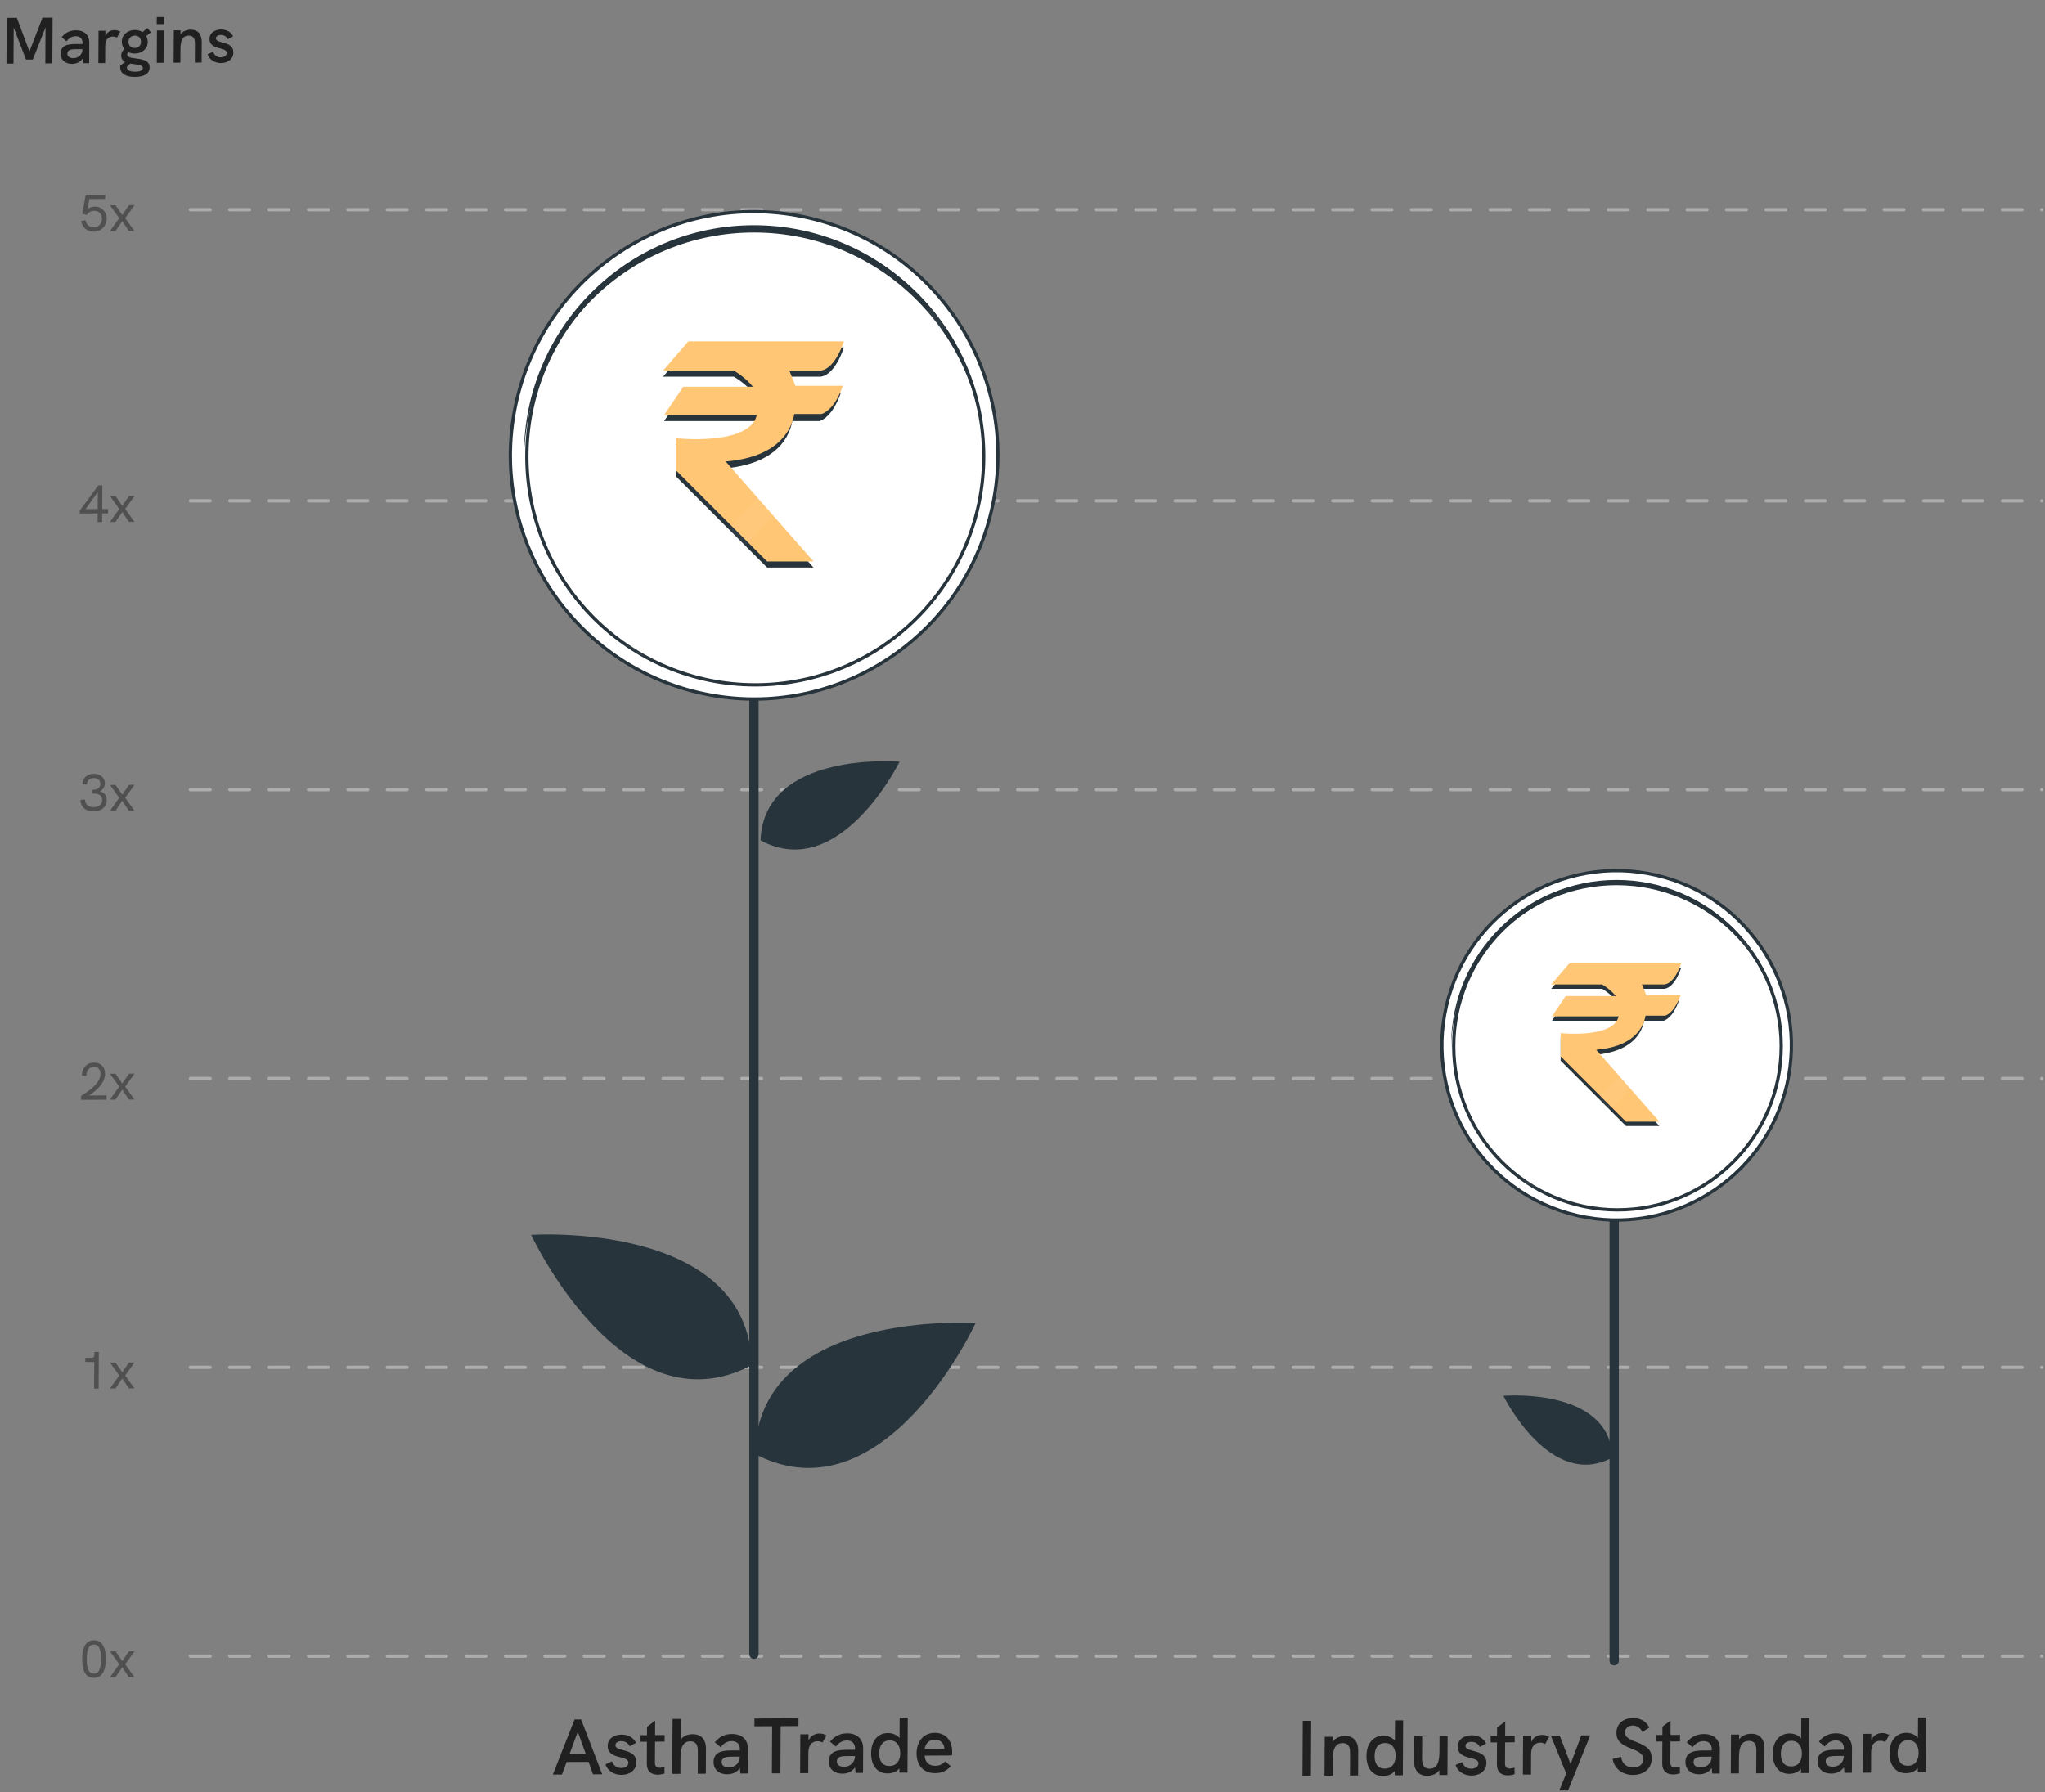 <svg width="623" height="546" viewBox="0 0 623 546" fill="none" xmlns="http://www.w3.org/2000/svg">
<rect x="0" y="0" width="623" height="546" fill="#808080" stroke="none"/>
<path d="M12.942 5.385L8.967 15.686L5.122 5.428L2.042 5.445L1.967 19.385L4.107 19.373L4.166 8.393L7.913 18.152L9.993 18.14L13.866 8.34L13.807 19.32L15.947 19.308L16.022 5.368L12.942 5.385ZM23.094 9.229C21.334 9.239 19.93 9.926 18.783 11.333L20.276 12.584C21.021 11.56 21.984 11.035 23.064 11.029C24.364 11.022 25.14 11.778 25.133 13.058L25.131 13.398L22.831 13.41C21.431 13.418 20.51 13.583 19.828 13.927C18.946 14.371 18.462 15.214 18.456 16.334C18.445 18.214 19.839 19.466 21.939 19.455C23.339 19.447 24.482 18.861 25.127 17.857L25.28 19.256L27.16 19.246L27.193 13.046C27.206 10.646 25.654 9.215 23.094 9.229ZM22.328 17.713C21.208 17.719 20.511 17.203 20.515 16.363C20.518 15.943 20.66 15.602 20.96 15.4C21.342 15.098 21.923 14.995 23.063 14.989L25.123 14.978L25.122 15.018C25.114 16.578 23.928 17.704 22.328 17.713ZM34.819 9.165C33.739 9.171 32.596 9.737 32.089 10.979L32.098 9.36L30.018 9.371L29.965 19.231L32.025 19.22L32.053 14.079C32.063 12.12 32.928 11.135 34.408 11.127C34.868 11.124 35.248 11.242 35.627 11.46L36.636 9.655C36.038 9.298 35.459 9.161 34.819 9.165ZM41.113 17.77C39.814 17.597 38.735 17.383 38.739 16.583C38.741 16.283 38.882 16.062 39.143 15.9C39.722 16.157 40.361 16.314 41.081 16.31C43.221 16.298 44.988 14.909 45 12.768C45.003 12.108 44.846 11.509 44.549 10.991L45.955 9.843L44.883 8.529L43.416 9.797C42.758 9.361 41.939 9.125 41.059 9.13C38.879 9.142 37.112 10.612 37.1 12.692C37.096 13.552 37.392 14.33 37.908 14.947C37.266 15.431 36.922 16.053 36.918 16.893C36.912 17.913 37.409 18.51 38.127 18.886L36.641 19.934C36.621 20.034 36.6 20.134 36.599 20.374C36.588 22.374 38.242 23.445 41.122 23.429C43.722 23.415 45.567 22.545 45.578 20.545C45.59 18.265 43.091 18.039 41.113 17.77ZM41.09 10.85C42.23 10.844 42.946 11.58 42.94 12.72C42.934 13.8 42.29 14.603 41.05 14.61C39.81 14.617 39.134 13.801 39.14 12.741C39.146 11.621 39.93 10.856 41.09 10.85ZM41.211 21.849C39.911 21.856 38.633 21.543 38.638 20.523C38.638 20.483 38.639 20.423 38.659 20.343L39.664 19.358C40.004 19.416 40.344 19.474 40.663 19.512C42.162 19.724 43.522 19.836 43.517 20.736C43.513 21.516 42.471 21.842 41.211 21.849ZM47.741 7.354L49.941 7.342L49.953 5.182L47.753 5.194L47.741 7.354ZM47.758 19.133L49.818 19.122L49.871 9.262L47.811 9.273L47.758 19.133ZM58.088 9.037C56.808 9.044 55.686 9.51 55.001 10.454L55.007 9.234L52.947 9.245L52.894 19.105L54.954 19.093L54.976 14.994C54.988 12.894 55.359 10.852 57.479 10.84C59.179 10.831 59.391 12.169 59.385 13.329L59.354 19.069L61.414 19.058L61.448 12.798C61.461 10.378 60.268 9.025 58.088 9.037ZM67.34 19.206C69.22 19.195 71.085 18.185 71.097 15.985C71.117 12.345 65.771 13.454 65.781 11.674C65.784 11.074 66.366 10.651 67.286 10.646C68.426 10.64 69.043 11.257 69.419 11.954L71.023 11.066C70.311 9.71 69.035 8.977 67.375 8.986C65.435 8.996 63.83 10.005 63.82 11.845C63.8 15.445 69.087 14.136 69.076 16.116C69.073 16.816 68.449 17.459 67.269 17.466C65.869 17.474 65.214 16.597 64.918 15.779L63.254 16.528C63.726 18.065 65.3 19.217 67.34 19.206Z" fill="#202020"/>
<path d="M28.853 62.948C28.165 62.952 27.38 63.148 26.672 63.744L27.249 60.637L32.033 60.611L32.04 59.299L26.12 59.331L25.049 65.129L26.407 65.473C26.907 64.734 27.646 64.234 28.686 64.229C30.222 64.22 31.064 65.32 31.057 66.648C31.049 68.024 30.114 69.277 28.547 69.285C27.139 69.293 26.248 68.322 26.046 67.123L24.701 67.355C24.995 69.177 26.491 70.625 28.555 70.613C30.827 70.601 32.501 68.752 32.513 66.64C32.524 64.592 30.997 62.936 28.853 62.948ZM33.472 70.442L35.168 70.433L37.232 67.398L39.264 70.41L40.96 70.401L38.133 66.465L40.986 62.513L39.306 62.523L37.242 65.51L35.194 62.545L33.514 62.554L36.325 66.475L33.472 70.442Z" fill="#505050"/>
<path d="M58.007 63.895L622.007 63.895" stroke="#CBCBCB" stroke-opacity="0.6" stroke-linecap="round" stroke-dasharray="6 6"/>
<path d="M31.137 155.092L31.175 147.908L29.927 147.915L24.286 155.593L24.282 156.457L29.753 156.427L29.739 159.067L31.115 159.06L31.129 156.42L32.921 156.41L32.928 155.082L31.137 155.092ZM26.081 155.119L29.788 149.931L29.761 155.099L26.081 155.119ZM33.471 159.047L35.167 159.037L37.231 156.002L39.263 159.015L40.959 159.006L38.132 155.069L40.985 151.118L39.305 151.127L37.241 154.114L35.194 151.15L33.514 151.159L36.324 155.079L33.471 159.047Z" fill="#505050"/>
<path d="M58.006 152.599L622.006 152.599" stroke="#CBCBCB" stroke-opacity="0.6" stroke-linecap="round" stroke-dasharray="6 6"/>
<path d="M28.506 247.234C30.682 247.222 32.497 246.012 32.508 243.852C32.517 242.348 31.626 241.361 30.379 241.08C31.245 240.723 31.938 239.839 31.944 238.655C31.954 236.799 30.36 235.752 28.568 235.762C26.648 235.773 25.122 236.981 25.111 238.965L26.454 239.054C26.477 237.806 27.345 237.081 28.609 237.074C29.697 237.068 30.574 237.623 30.567 238.839C30.561 240.055 29.614 240.652 28.014 240.661L28.008 241.781C29.368 241.773 31.143 241.956 31.133 243.716C31.125 245.156 29.985 245.914 28.545 245.922C26.993 245.93 25.894 245.088 25.902 243.616L24.541 243.704C24.529 246.024 26.282 247.246 28.506 247.234ZM33.471 247.047L35.167 247.037L37.231 244.002L39.263 247.015L40.959 247.006L38.132 243.069L40.985 239.118L39.305 239.127L37.241 242.114L35.194 239.15L33.514 239.159L36.324 243.079L33.471 247.047Z" fill="#505050"/>
<path d="M58.006 240.599L622.006 240.599" stroke="#CBCBCB" stroke-opacity="0.6" stroke-linecap="round" stroke-dasharray="6 6"/>
<path d="M27.042 333.786C29.579 332.204 31.991 329.871 32.006 327.151C32.017 325.023 30.632 323.751 28.632 323.762C26.264 323.775 24.959 325.574 24.947 327.718L26.306 327.806C26.346 326.318 27.009 325.099 28.609 325.09C29.937 325.083 30.62 325.927 30.614 327.191C30.598 330.039 27.13 332.378 24.722 333.879L24.715 335.095L32.459 335.052L32.466 333.756L27.042 333.786ZM33.471 335.047L35.167 335.037L37.231 332.002L39.263 335.015L40.959 335.006L38.132 331.069L40.985 327.118L39.305 327.127L37.241 330.114L35.194 327.15L33.514 327.159L36.324 331.079L33.471 335.047Z" fill="#505050"/>
<path d="M58.006 328.599H622.006" stroke="#CBCBCB" stroke-opacity="0.6" stroke-linecap="round" stroke-dasharray="6 6"/>
<path d="M28.727 411.921L28.723 412.769C28.719 413.457 28.35 413.699 27.726 413.703L25.998 413.712L25.991 414.976L28.711 414.961L28.667 423.073L30.043 423.066L30.103 411.914L28.727 411.921ZM33.471 423.047L35.167 423.037L37.231 420.002L39.263 423.015L40.959 423.006L38.132 419.069L40.985 415.118L39.305 415.127L37.241 418.114L35.194 415.15L33.514 415.159L36.324 419.079L33.471 423.047Z" fill="#505050"/>
<path d="M58.006 416.599H622.006" stroke="#CBCBCB" stroke-opacity="0.6" stroke-linecap="round" stroke-dasharray="6 6"/>
<path d="M28.666 511.233C31.37 511.218 32.233 508.462 32.249 505.502C32.265 502.542 31.4 499.747 28.616 499.762C25.56 499.779 25.047 502.965 25.033 505.525C25.02 508.085 25.53 511.25 28.666 511.233ZM28.641 509.921C26.689 509.932 26.43 507.694 26.441 505.518C26.453 503.294 26.737 501.084 28.609 501.074C30.449 501.064 30.774 503.142 30.761 505.494C30.749 507.766 30.417 509.912 28.641 509.921ZM33.471 511.047L35.167 511.037L37.231 508.002L39.263 511.015L40.959 511.006L38.132 507.069L40.985 503.118L39.305 503.127L37.241 506.114L35.194 503.15L33.514 503.159L36.324 507.079L33.471 511.047Z" fill="#505050"/>
<path d="M58.006 504.599H622.006" stroke="#CBCBCB" stroke-opacity="0.6" stroke-linecap="round" stroke-dasharray="6 6"/>
<path d="M491.758 368.919V506" stroke="#27343C" stroke-width="2.835" stroke-miterlimit="10" stroke-linecap="round" stroke-linejoin="round"/>
<path d="M458.01 425.282C458.01 425.282 472.275 454.334 491.237 444.07C490.367 422.499 458.01 425.282 458.01 425.282Z" fill="#27343C"/>
<path d="M180.657 540.605L183.465 540.59L177.028 523.898L175.036 523.909L168.418 540.673L171.202 540.657L172.614 536.858L179.31 536.821L180.657 540.605ZM173.467 534.525L176.024 527.647L178.483 534.498L173.467 534.525ZM189.35 540.774C191.606 540.761 193.844 539.549 193.858 536.909C193.882 532.541 187.467 533.872 187.478 531.736C187.482 531.016 188.181 530.508 189.285 530.502C190.653 530.495 191.393 531.235 191.844 532.072L193.77 531.006C192.915 529.379 191.384 528.499 189.392 528.51C187.064 528.523 185.137 529.733 185.125 531.941C185.102 536.261 191.446 534.69 191.434 537.066C191.429 537.906 190.681 538.678 189.265 538.686C187.585 538.695 186.799 537.644 186.444 536.662L184.447 537.561C185.013 539.406 186.902 540.787 189.35 540.774ZM202.421 538.35C201.892 538.521 201.411 538.619 201.003 538.622C200.067 538.627 199.518 538.15 199.523 537.142L199.558 530.662L202.462 530.646L202.473 528.654L199.569 528.67L199.593 524.278L197.111 526.14L197.097 528.684L195.153 528.694L195.142 530.686L197.086 530.676L197.05 537.371C197.037 539.747 198.52 540.723 200.392 540.713C201.04 540.709 201.737 540.586 202.434 540.366L202.421 538.35ZM211.013 528.391C209.405 528.4 208.106 529.007 207.332 530.091L207.366 523.731L204.894 523.745L204.804 540.473L207.276 540.459L207.303 535.491C207.321 532.131 208.265 530.566 210.281 530.555C211.865 530.546 212.604 531.478 212.593 533.542L212.556 540.43L215.028 540.417L215.068 532.905C215.084 529.977 213.653 528.377 211.013 528.391ZM222.948 528.326C220.836 528.337 219.152 529.162 217.775 530.85L219.567 532.352C220.461 531.123 221.617 530.493 222.913 530.486C224.473 530.477 225.404 531.384 225.395 532.92L225.393 533.328L222.633 533.343C220.953 533.352 219.848 533.55 219.03 533.963C217.971 534.497 217.39 535.508 217.383 536.852C217.37 539.108 219.042 540.611 221.562 540.597C223.242 540.587 224.614 539.884 225.388 538.68L225.571 540.359L227.827 540.346L227.867 532.906C227.883 530.026 226.02 528.309 222.948 528.326ZM222.029 538.506C220.685 538.514 219.849 537.894 219.854 536.886C219.857 536.382 220.027 535.973 220.388 535.731C220.846 535.369 221.543 535.245 222.911 535.238L225.383 535.224L225.383 535.272C225.373 537.144 223.949 538.496 222.029 538.506ZM235.154 540.306L237.746 540.292L237.823 525.94L243.247 525.91L243.26 523.534L229.844 523.608L229.831 525.984L235.231 525.954L235.154 540.306ZM249.581 528.179C248.285 528.186 246.913 528.866 246.305 530.357L246.316 528.413L243.82 528.427L243.756 540.259L246.228 540.245L246.261 534.077C246.274 531.725 247.312 530.544 249.088 530.534C249.64 530.531 250.095 530.672 250.55 530.934L251.762 528.767C251.044 528.339 250.349 528.175 249.581 528.179ZM258.034 528.133C255.922 528.144 254.237 528.97 252.86 530.657L254.652 532.159C255.547 530.93 256.702 530.3 257.998 530.293C259.558 530.284 260.489 531.191 260.481 532.727L260.479 533.135L257.719 533.15C256.039 533.16 254.934 533.358 254.115 533.77C253.057 534.304 252.475 535.315 252.468 536.659C252.456 538.915 254.128 540.418 256.648 540.404C258.328 540.395 259.699 539.691 260.474 538.487L260.657 540.166L262.913 540.154L262.953 532.714C262.968 529.834 261.106 528.116 258.034 528.133ZM257.115 538.313C255.771 538.321 254.934 537.701 254.94 536.694C254.942 536.19 255.113 535.781 255.474 535.539C255.932 535.176 256.628 535.052 257.996 535.045L260.468 535.031L260.468 535.079C260.458 536.951 259.035 538.303 257.115 538.313ZM274.074 523.365L274.04 529.581C273.301 528.625 271.937 528.033 270.473 528.041C267.449 528.057 265.396 530.396 265.376 534.212C265.357 537.764 267.119 540.346 270.407 540.328C271.823 540.321 273.169 539.833 273.991 538.773L273.984 540.093L276.456 540.079L276.546 523.351L274.074 523.365ZM270.971 538.069C268.859 538.081 267.835 536.575 267.848 534.223C267.861 531.799 268.949 530.281 271.037 530.269C273.197 530.258 274.268 531.932 274.255 534.188C274.244 536.395 273.203 538.057 270.971 538.069ZM290.075 533.789C290.091 530.693 288.426 527.966 284.754 527.986C280.986 528.007 279.242 531.04 279.225 534.208C279.208 537.448 280.968 540.27 284.88 540.249C286.824 540.238 288.316 539.606 289.667 538.135L287.947 536.656C287.054 537.669 286.068 538.01 284.916 538.017C282.9 538.028 281.779 536.81 281.693 534.915L289.997 534.869C290.047 534.509 290.073 534.149 290.075 533.789ZM281.704 532.923C281.88 531.458 282.847 530.061 284.743 530.05C286.495 530.04 287.665 531.162 287.704 532.842L287.704 532.89L281.704 532.923Z" fill="#202020"/>
<path d="M396.784 541.055L399.352 541.041L399.442 524.313L396.874 524.327L396.784 541.055ZM409.732 528.936C408.196 528.945 406.849 529.504 406.027 530.637L406.035 529.173L403.563 529.186L403.499 541.018L405.971 541.004L405.998 536.084C406.011 533.564 406.457 531.114 409.001 531.1C411.04 531.089 411.296 532.696 411.288 534.087L411.251 540.975L413.723 540.962L413.764 533.45C413.779 530.546 412.348 528.922 409.732 528.936ZM424.981 524.173L424.948 530.389C424.209 529.433 422.844 528.84 421.38 528.848C418.356 528.865 416.304 531.204 416.283 535.02C416.264 538.572 418.026 541.154 421.314 541.136C422.73 541.128 424.076 540.641 424.898 539.58L424.891 540.9L427.363 540.887L427.453 524.159L424.981 524.173ZM421.878 538.877C419.766 538.889 418.742 537.382 418.755 535.03C418.768 532.606 419.856 531.089 421.944 531.077C424.104 531.065 425.175 532.739 425.163 534.995C425.151 537.203 424.11 538.865 421.878 538.877ZM438.542 528.994L438.516 533.794C438.503 536.242 438.105 538.884 435.537 538.898C433.329 538.91 433.22 536.943 433.226 535.743L433.262 529.023L430.79 529.037L430.751 536.38C430.736 539.044 431.949 541.078 434.829 541.062C436.269 541.054 437.64 540.518 438.486 539.338L438.478 540.826L440.95 540.812L441.014 528.98L438.542 528.994ZM448.326 540.988C450.582 540.975 452.82 539.763 452.834 537.123C452.858 532.755 446.443 534.086 446.455 531.95C446.458 531.23 447.157 530.723 448.261 530.717C449.629 530.709 450.369 531.449 450.82 532.286L452.746 531.22C451.891 529.593 450.36 528.713 448.368 528.724C446.04 528.737 444.113 529.947 444.102 532.155C444.078 536.475 450.422 534.904 450.41 537.28C450.405 538.12 449.657 538.893 448.241 538.9C446.561 538.91 445.775 537.858 445.42 536.876L443.423 537.775C443.989 539.62 445.878 541.001 448.326 540.988ZM461.397 538.564C460.868 538.735 460.387 538.834 459.979 538.836C459.043 538.841 458.494 538.364 458.499 537.356L458.534 530.876L461.438 530.86L461.449 528.868L458.545 528.884L458.569 524.492L456.087 526.354L456.073 528.898L454.129 528.908L454.118 530.9L456.062 530.89L456.026 537.586C456.013 539.962 457.496 540.937 459.368 540.927C460.016 540.924 460.713 540.8 461.41 540.58L461.397 538.564ZM469.769 528.606C468.473 528.614 467.101 529.293 466.493 530.784L466.503 528.84L464.007 528.854L463.944 540.686L466.416 540.672L466.449 534.504C466.462 532.152 467.5 530.971 469.276 530.961C469.828 530.958 470.283 531.1 470.738 531.361L471.949 529.194C471.232 528.766 470.537 528.602 469.769 528.606ZM475.048 545.521L477.712 545.506L484.45 528.742L481.738 528.757L478.475 537.486L475.162 528.793L472.45 528.808L477.14 540.349L475.048 545.521ZM497.507 540.79C500.939 540.771 503.181 538.79 503.198 535.767C503.21 533.415 502.089 532.125 498.473 530.753C495.91 529.783 495.002 529.092 495.009 527.844C495.015 526.692 496.028 525.75 497.42 525.743C498.644 525.736 499.72 526.426 500.337 527.695L502.48 526.363C501.459 524.425 499.712 523.45 497.504 523.462C494.48 523.479 492.455 525.266 492.44 527.93C492.428 530.282 493.645 531.523 497.094 532.824C499.728 533.842 500.636 534.629 500.628 535.997C500.62 537.509 499.487 538.499 497.567 538.509C495.503 538.521 494.094 537.304 493.865 535.266L491.293 535.904C491.757 538.877 494.243 540.808 497.507 540.79ZM511.763 538.287C511.234 538.458 510.754 538.557 510.346 538.559C509.41 538.564 508.86 538.087 508.866 537.079L508.901 530.599L511.805 530.583L511.815 528.592L508.911 528.607L508.935 524.216L506.453 526.077L506.439 528.621L504.495 528.632L504.485 530.624L506.429 530.613L506.393 537.309C506.38 539.685 507.862 540.661 509.734 540.65C510.382 540.647 511.079 540.523 511.776 540.303L511.763 538.287ZM519.025 528.336C516.913 528.348 515.229 529.173 513.852 530.86L515.644 532.362C516.538 531.133 517.694 530.503 518.99 530.496C520.55 530.487 521.481 531.394 521.472 532.93L521.47 533.338L518.71 533.353C517.03 533.363 515.925 533.561 515.107 533.973C514.048 534.507 513.467 535.518 513.46 536.862C513.447 539.118 515.119 540.621 517.639 540.607C519.319 540.598 520.691 539.894 521.465 538.69L521.648 540.369L523.904 540.357L523.944 532.917C523.96 530.037 522.097 528.319 519.025 528.336ZM518.107 538.517C516.763 538.524 515.926 537.905 515.931 536.897C515.934 536.393 516.104 535.984 516.466 535.742C516.923 535.379 517.62 535.255 518.988 535.248L521.46 535.234L521.46 535.282C521.45 537.154 520.027 538.506 518.107 538.517ZM533.504 528.256C531.968 528.265 530.621 528.824 529.799 529.957L529.807 528.493L527.335 528.506L527.271 540.338L529.743 540.325L529.769 535.405C529.783 532.885 530.228 530.434 532.772 530.42C534.812 530.409 535.067 532.016 535.06 533.408L535.023 540.296L537.495 540.282L537.535 532.77C537.551 529.866 536.12 528.242 533.504 528.256ZM548.753 523.493L548.719 529.709C547.98 528.753 546.616 528.16 545.152 528.168C542.128 528.185 540.075 530.524 540.055 534.34C540.036 537.892 541.798 540.474 545.085 540.456C546.501 540.448 547.848 539.961 548.67 538.901L548.663 540.221L551.135 540.207L551.225 523.479L548.753 523.493ZM545.65 538.197C543.538 538.209 542.514 536.703 542.527 534.351C542.54 531.927 543.628 530.409 545.716 530.397C547.876 530.385 548.947 532.059 548.934 534.315C548.923 536.523 547.882 538.185 545.65 538.197ZM559.29 528.115C557.178 528.126 555.494 528.952 554.117 530.639L555.909 532.141C556.803 530.912 557.959 530.282 559.255 530.275C560.815 530.266 561.746 531.173 561.738 532.709L561.735 533.117L558.975 533.132C557.295 533.141 556.19 533.34 555.372 533.752C554.313 534.286 553.732 535.297 553.725 536.641C553.713 538.897 555.384 540.4 557.904 540.386C559.584 540.377 560.956 539.673 561.73 538.469L561.913 540.148L564.169 540.135L564.209 532.696C564.225 529.816 562.362 528.098 559.29 528.115ZM558.372 538.295C557.028 538.303 556.191 537.683 556.196 536.675C556.199 536.171 556.369 535.762 556.731 535.52C557.189 535.158 557.885 535.034 559.253 535.027L561.725 535.013L561.725 535.061C561.715 536.933 560.292 538.285 558.372 538.295ZM573.361 528.037C572.065 528.045 570.693 528.724 570.085 530.215L570.096 528.271L567.6 528.285L567.536 540.117L570.008 540.103L570.041 533.935C570.054 531.583 571.092 530.402 572.868 530.392C573.42 530.389 573.875 530.531 574.33 530.792L575.541 528.625C574.824 528.197 574.129 528.033 573.361 528.037ZM584.33 523.297L584.297 529.513C583.558 528.557 582.193 527.965 580.729 527.973C577.705 527.99 575.653 530.329 575.632 534.145C575.613 537.697 577.375 540.279 580.663 540.261C582.079 540.253 583.426 539.766 584.247 538.705L584.24 540.025L586.712 540.012L586.802 523.284L584.33 523.297ZM581.227 538.002C579.115 538.013 578.091 536.507 578.104 534.155C578.117 531.731 579.205 530.213 581.293 530.202C583.453 530.19 584.524 531.864 584.512 534.12C584.5 536.328 583.459 537.99 581.227 538.002Z" fill="#202020"/>
<path d="M229.686 193.491V503.999" stroke="#27343C" stroke-width="2.835" stroke-miterlimit="10" stroke-linecap="round" stroke-linejoin="round"/>
<path d="M246.548 66.416C286.485 75.704 311.332 115.608 302.045 155.546C292.757 195.484 252.853 220.331 212.915 211.043C172.978 201.756 148.131 161.851 157.418 121.914C166.705 81.976 206.61 57.129 246.548 66.416Z" fill="white" stroke="#27343C"/>
<path d="M299.674 139.086C299.674 177.517 268.519 208.672 230.088 208.672C191.656 208.672 160.501 177.517 160.501 139.086C160.501 100.655 191.656 69.5 230.088 69.5C268.519 69.5 299.674 100.655 299.674 139.086Z" fill="white" stroke="#27343C"/>
<path d="M229.686 70.841C268.056 70.841 299.107 101.67 299.772 139.818C299.772 139.374 299.772 139.152 299.772 138.709C299.772 100.117 268.5 68.623 229.686 68.623C191.095 68.623 159.6 99.895 159.6 138.709C159.6 139.152 159.6 139.374 159.6 139.818C160.266 101.67 191.538 70.841 229.686 70.841Z" fill="#27343C"/>
<path d="M240.46 114.768H249.997C254.612 114.153 257.074 105.846 257.074 105.846H209.693L202.001 114.768H223.538C223.538 114.768 226.922 116.614 229.384 119.691H208.155L202.309 128.305H230.614C230.307 128.921 230.307 129.228 229.999 129.844C225.692 137.535 206.001 135.382 206.001 135.382V145.227L233.691 172.917H247.844L220.461 142.766C234.922 141.535 240.152 134.766 241.383 128.305H249.69C253.997 126.767 256.151 119.691 256.151 119.691H241.69C241.383 116.614 240.46 114.768 240.46 114.768Z" fill="#27343C"/>
<path d="M240.46 112.922H249.997C254.612 112.307 257.074 104 257.074 104H209.693L202.001 112.922H223.538C223.538 112.922 226.922 114.768 229.384 117.845H208.155L202.309 126.46H230.614C230.307 127.075 230.307 127.383 229.999 127.998C225.692 135.69 206.001 133.536 206.001 133.536V143.381L233.691 171.071H247.844L221.077 140.612C235.537 139.382 240.767 132.613 241.998 126.152H250.305C254.612 124.614 256.766 117.537 256.766 117.537H242.306C241.383 115.076 240.46 112.922 240.46 112.922Z" fill="#FFC676"/>
<g opacity="0.2">
<path opacity="0.2" d="M283.582 93.907L190.207 196.375C192.203 197.706 194.2 198.815 196.196 200.145L287.796 99.674C286.465 97.678 285.134 95.903 283.582 93.907Z" fill="white"/>
</g>
<path d="M504.557 266.656C533.189 273.315 551.003 301.924 544.344 330.556C537.686 359.189 509.077 377.002 480.444 370.344C451.812 363.685 433.998 335.076 440.657 306.444C447.315 277.811 475.924 259.998 504.557 266.656Z" fill="white" stroke="#27343C"/>
<path d="M542.636 318.756C542.636 346.304 520.304 368.636 492.757 368.636C465.209 368.636 442.877 346.304 442.877 318.756C442.877 291.209 465.209 268.877 492.757 268.877C520.304 268.877 542.636 291.209 542.636 318.756Z" fill="white" stroke="#27343C"/>
<path d="M492.468 269.7C520.049 269.7 542.369 291.861 542.848 319.282C542.848 318.964 542.848 318.804 542.848 318.485C542.848 290.745 520.368 268.106 492.468 268.106C464.727 268.106 442.088 290.585 442.088 318.485C442.088 318.804 442.088 318.964 442.088 319.282C442.567 291.861 465.046 269.7 492.468 269.7Z" fill="#27343C"/>
<path d="M500.212 301.276H507.068C510.385 300.834 512.154 294.862 512.154 294.862H478.096L472.567 301.276H488.048C488.048 301.276 490.481 302.603 492.25 304.814H476.99L472.788 311.007H493.135C492.914 311.449 492.914 311.67 492.693 312.113C489.596 317.642 475.442 316.093 475.442 316.093V323.171L495.346 343.075H505.52L485.837 321.401C496.231 320.517 499.991 315.651 500.875 311.007H506.847C509.943 309.901 511.491 304.814 511.491 304.814H501.097C500.875 302.603 500.212 301.276 500.212 301.276Z" fill="#27343C"/>
<path d="M500.212 299.949H507.068C510.386 299.507 512.155 293.536 512.155 293.536H478.096L472.568 299.949H488.049C488.049 299.949 490.481 301.276 492.251 303.488H476.991L472.789 309.68H493.135C492.914 310.122 492.914 310.344 492.693 310.786C489.597 316.315 475.443 314.767 475.443 314.767V321.844L495.347 341.748H505.52L486.279 319.853C496.674 318.969 500.433 314.103 501.318 309.459H507.289C510.386 308.353 511.934 303.267 511.934 303.267H501.539C500.876 301.497 500.212 299.949 500.212 299.949Z" fill="#FFC676"/>
<g opacity="0.2">
<path opacity="0.2" d="M531.209 286.281L464.09 359.937C465.525 360.893 466.959 361.69 468.394 362.647L534.239 290.426C533.282 288.991 532.325 287.715 531.209 286.281Z" fill="white"/>
</g>
<path d="M296.43 403.583C296.219 404.017 295.905 404.648 295.491 405.445C294.66 407.047 293.428 409.314 291.826 411.972C288.622 417.291 283.943 424.162 278.043 430.392C272.14 436.626 265.04 442.193 256.994 444.943C249.044 447.661 240.145 447.639 230.508 442.744C230.8 431.957 235.028 424.141 241.213 418.462C247.473 412.716 255.76 409.14 264.063 406.933C272.362 404.728 280.64 403.899 286.85 403.623C289.953 403.485 292.536 403.485 294.343 403.519C295.241 403.536 295.948 403.562 296.43 403.583Z" fill="#27343C" stroke="#27343C"/>
<path d="M163.538 378.568C163.123 377.772 162.807 377.14 162.594 376.707C163.076 376.686 163.781 376.66 164.679 376.643C166.485 376.608 169.068 376.607 172.172 376.743C178.381 377.016 186.66 377.838 194.959 380.03C203.262 382.223 211.549 385.778 217.809 391.494C223.994 397.142 228.221 404.917 228.513 415.648C218.93 420.597 210.059 420.66 202.119 417.973C194.084 415.254 186.977 409.708 181.06 403.488C175.146 397.271 170.447 390.407 167.225 385.092C165.615 382.436 164.375 380.169 163.538 378.568Z" fill="#27343C" stroke="#27343C"/>
<path d="M274.044 232.083C274.044 232.083 255.857 269.122 231.682 256.036C232.791 228.534 274.044 232.083 274.044 232.083Z" fill="#27343C"/>
</svg>
